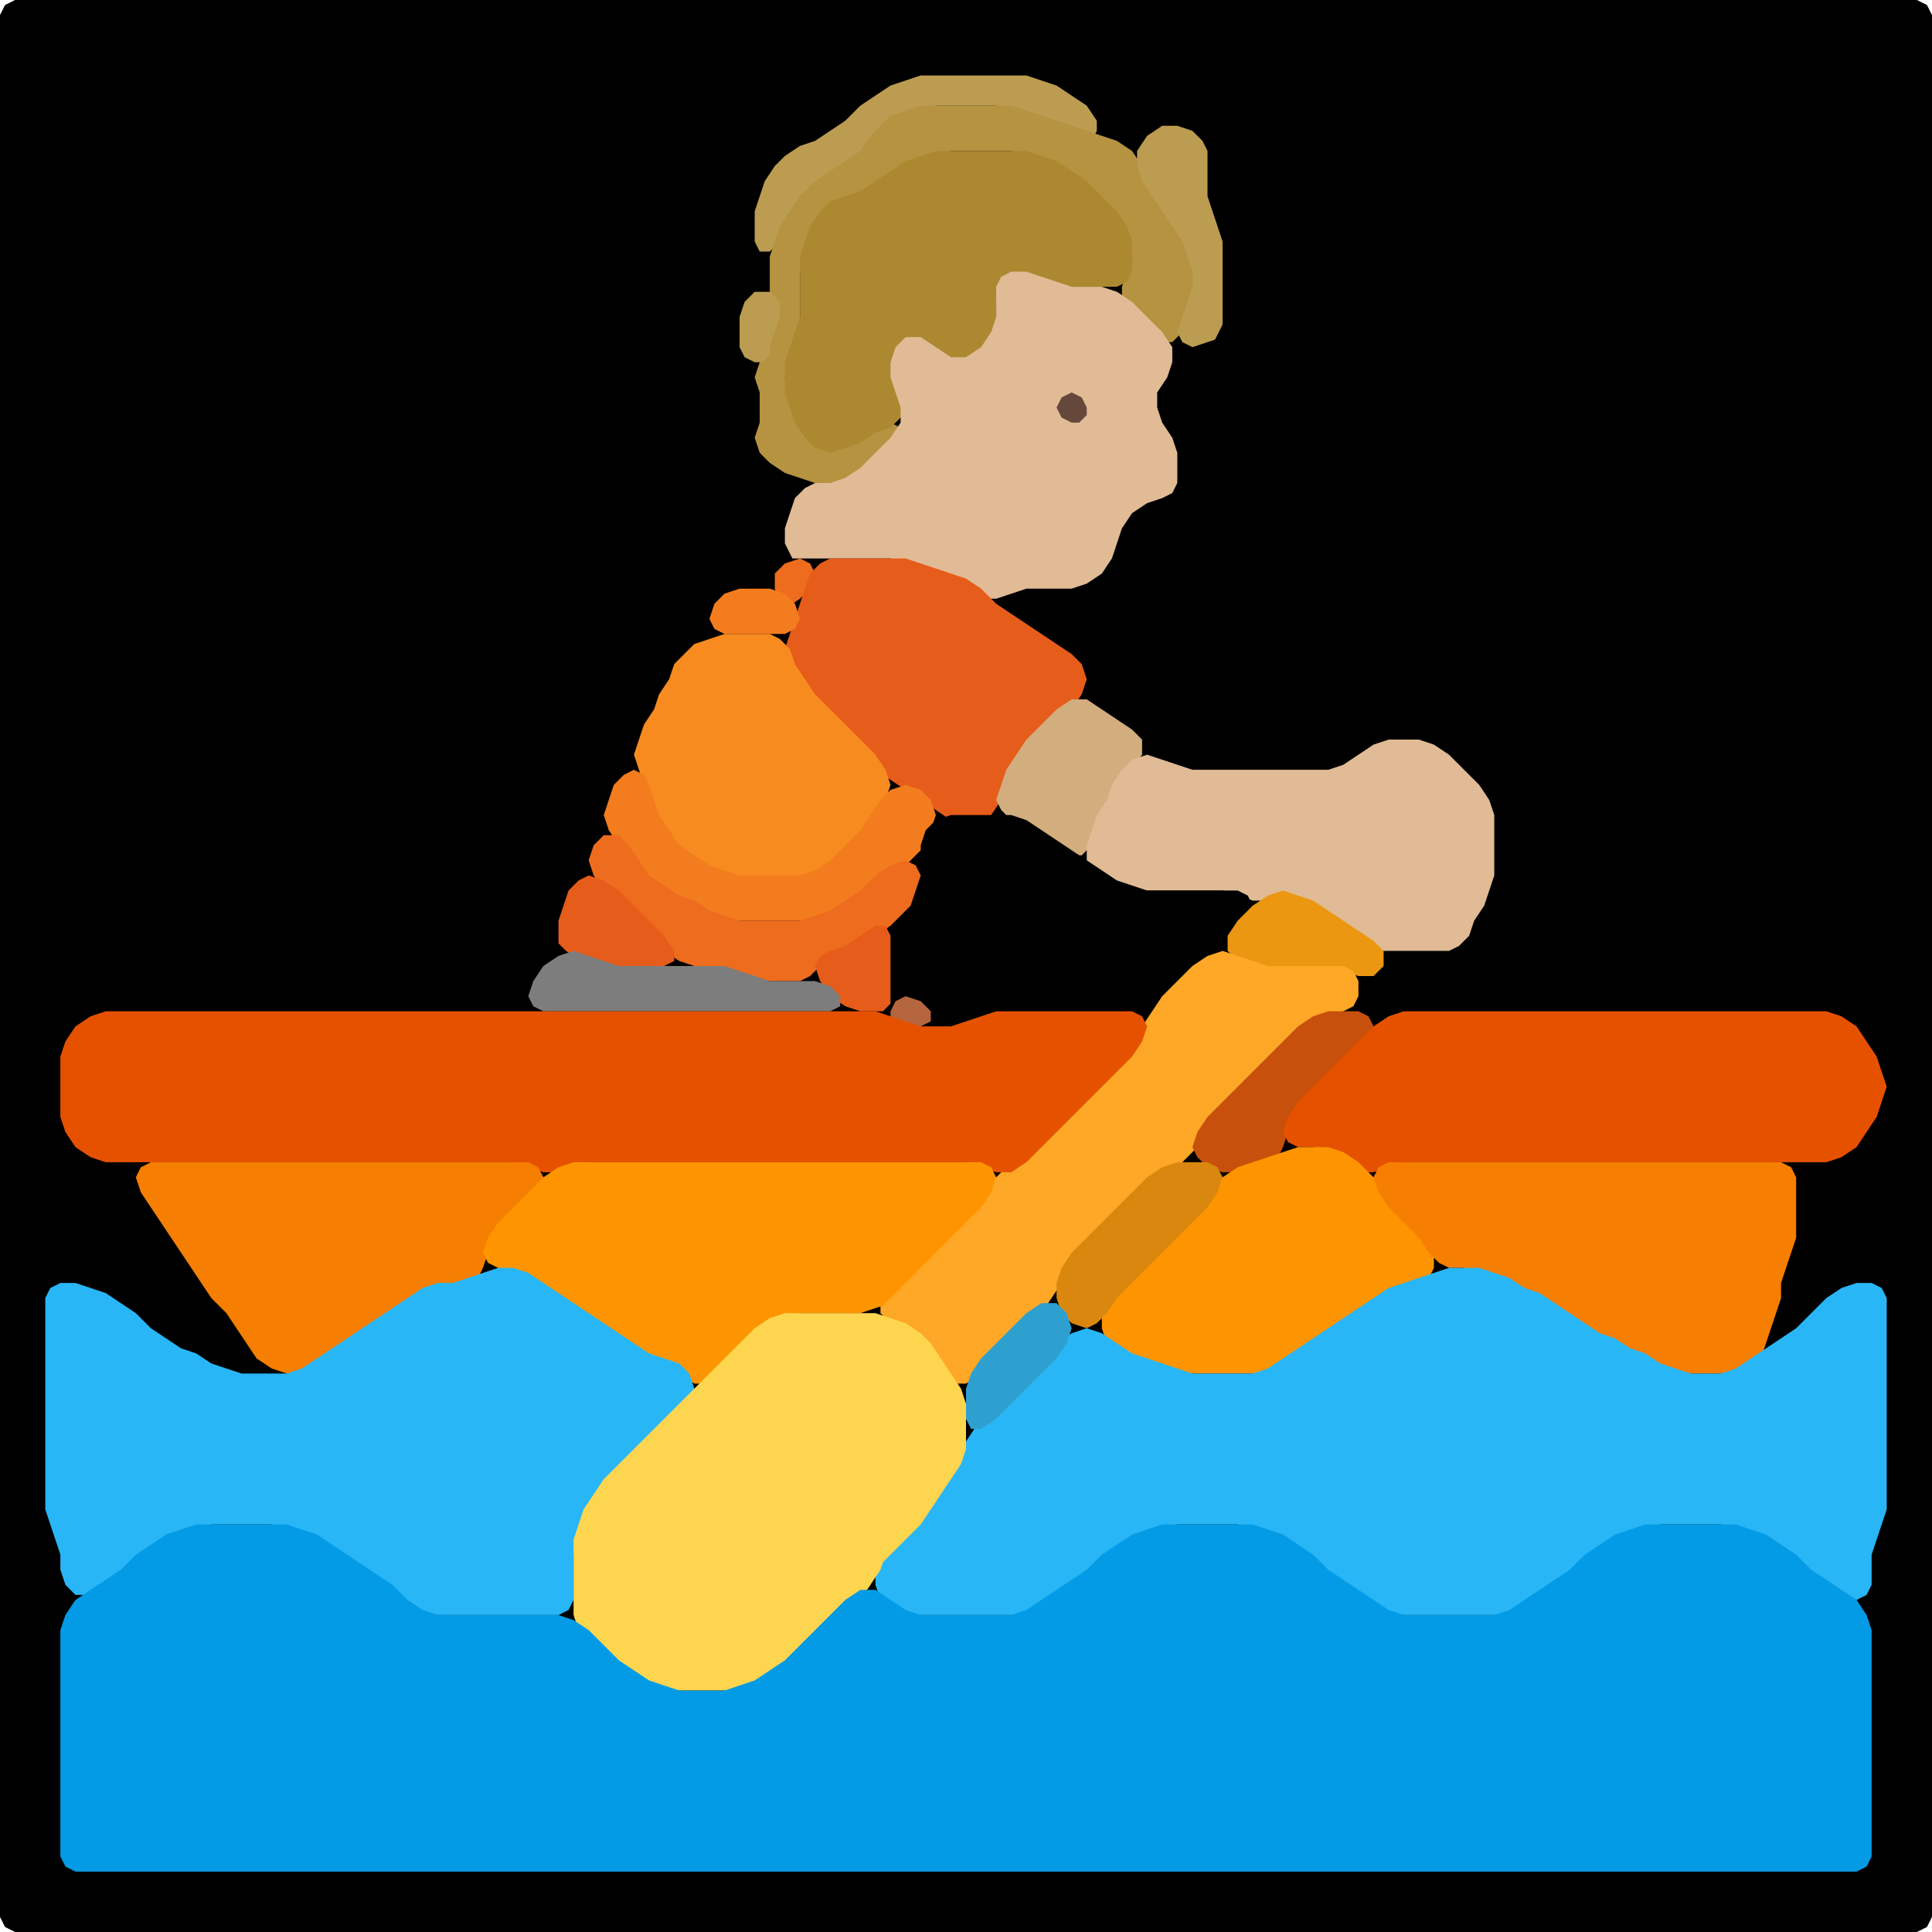 <?xml version="1.0" encoding="UTF-8" standalone="no"?>
<!DOCTYPE svg PUBLIC "-//W3C//DTD SVG 1.1//EN"
"http://www.w3.org/Graphics/SVG/1.1/DTD/svg11.dtd">
<svg width="128" height="128" xmlns="http://www.w3.org/2000/svg" version="1.1">
<path d="M 88.5 128.0 L 89.0 128.0 L 90.0 128.0 L 91.0 128.0 L 92.0 128.0 L 93.0 128.0 L 94.0 128.0 L 95.0 128.0 L 96.0 128.0 L 97.0 128.0 L 98.0 128.0 L 99.0 128.0 L 100.0 128.0 L 101.0 128.0 L 102.0 128.0 L 103.0 128.0 L 104.0 128.0 L 105.0 128.0 L 106.0 128.0 L 107.0 128.0 L 108.0 128.0 L 109.0 128.0 L 110.0 128.0 L 111.0 128.0 L 112.0 128.0 L 113.0 128.0 L 114.0 128.0 L 115.0 128.0 L 116.0 128.0 L 117.0 128.0 L 118.0 128.0 L 119.0 128.0 L 120.0 128.0 L 121.0 128.0 L 122.0 128.0 L 123.0 128.0 L 124.0 128.0 L 125.0 128.0 L 126.0 128.0 L 127.0 128.0 L 127.667 127.667 L 128.0 127.0 L 128.0 126.0 L 128.0 125.0 L 128.0 124.0 L 128.0 123.0 L 128.0 122.0 L 128.0 121.0 L 128.0 120.0 L 128.0 119.0 L 128.0 118.0 L 128.0 117.0 L 128.0 116.0 L 128.0 115.0 L 128.0 114.0 L 128.0 113.0 L 128.0 112.0 L 128.0 111.0 L 128.0 110.0 L 128.0 109.0 L 128.0 108.0 L 128.0 107.0 L 128.0 106.0 L 128.0 105.0 L 128.0 104.0 L 128.0 103.0 L 128.0 102.0 L 128.0 101.0 L 128.0 100.0 L 128.0 99.0 L 128.0 98.0 L 128.0 97.0 L 128.0 96.0 L 128.0 95.0 L 128.0 94.0 L 128.0 93.0 L 128.0 92.0 L 128.0 91.0 L 128.0 90.0 L 128.0 89.0 L 128.0 88.0 L 128.0 87.0 L 128.0 86.0 L 128.0 85.0 L 128.0 84.0 L 128.0 83.0 L 128.0 82.0 L 128.0 81.0 L 128.0 80.0 L 128.0 79.0 L 128.0 78.0 L 128.0 77.0 L 128.0 76.0 L 128.0 75.0 L 128.0 74.0 L 128.0 73.0 L 128.0 72.0 L 128.0 71.0 L 128.0 70.0 L 128.0 69.0 L 128.0 68.0 L 128.0 67.0 L 128.0 66.0 L 128.0 65.0 L 128.0 64.0 L 128.0 63.0 L 128.0 62.0 L 128.0 61.0 L 128.0 60.0 L 128.0 59.0 L 128.0 58.0 L 128.0 57.0 L 128.0 56.0 L 128.0 55.0 L 128.0 54.0 L 128.0 53.0 L 128.0 52.0 L 128.0 51.0 L 128.0 50.0 L 128.0 49.0 L 128.0 48.0 L 128.0 47.0 L 128.0 46.0 L 128.0 45.0 L 128.0 44.0 L 128.0 43.0 L 128.0 42.0 L 128.0 41.0 L 128.0 40.0 L 128.0 39.0 L 128.0 38.0 L 128.0 37.0 L 128.0 36.0 L 128.0 35.0 L 128.0 34.0 L 128.0 33.0 L 128.0 32.0 L 128.0 31.0 L 128.0 30.0 L 128.0 29.0 L 128.0 28.0 L 128.0 27.0 L 128.0 26.0 L 128.0 25.0 L 128.0 24.0 L 128.0 23.0 L 128.0 22.0 L 128.0 21.0 L 128.0 20.0 L 128.0 19.0 L 128.0 18.0 L 128.0 17.0 L 128.0 16.0 L 128.0 15.0 L 128.0 14.0 L 128.0 13.0 L 128.0 12.0 L 128.0 11.0 L 128.0 10.0 L 128.0 9.0 L 128.0 8.0 L 128.0 7.0 L 128.0 6.0 L 128.0 5.0 L 128.0 4.0 L 128.0 3.0 L 128.0 2.0 L 128.0 1.0 L 127.667 0.333 L 127.0 0.0 L 126.0 0.0 L 125.0 0.0 L 124.0 0.0 L 123.0 0.0 L 122.0 0.0 L 121.0 0.0 L 120.0 0.0 L 119.0 0.0 L 118.0 0.0 L 117.0 0.0 L 116.0 0.0 L 115.0 0.0 L 114.0 0.0 L 113.0 0.0 L 112.0 0.0 L 111.0 0.0 L 110.0 0.0 L 109.0 0.0 L 108.0 0.0 L 107.0 0.0 L 106.0 0.0 L 105.0 0.0 L 104.0 0.0 L 103.0 0.0 L 102.0 0.0 L 101.0 0.0 L 100.0 0.0 L 99.0 0.0 L 98.0 0.0 L 97.0 0.0 L 96.0 0.0 L 95.0 0.0 L 94.0 0.0 L 93.0 0.0 L 92.0 0.0 L 91.0 0.0 L 90.0 0.0 L 89.0 0.0 L 88.0 0.0 L 87.0 0.0 L 86.0 0.0 L 85.0 0.0 L 84.0 0.0 L 83.0 0.0 L 82.0 0.0 L 81.0 0.0 L 80.0 0.0 L 79.0 0.0 L 78.0 0.0 L 77.0 0.0 L 76.0 0.0 L 75.0 0.0 L 74.0 0.0 L 73.0 0.0 L 72.0 0.0 L 71.0 0.0 L 70.0 0.0 L 69.0 0.0 L 68.0 0.0 L 67.0 0.0 L 66.0 0.0 L 65.0 0.0 L 64.0 0.0 L 63.0 0.0 L 62.0 0.0 L 61.0 0.0 L 60.0 0.0 L 59.0 0.0 L 58.0 0.0 L 57.0 0.0 L 56.0 0.0 L 55.0 0.0 L 54.0 0.0 L 53.0 0.0 L 52.0 0.0 L 51.0 0.0 L 50.0 0.0 L 49.0 0.0 L 48.0 0.0 L 47.0 0.0 L 46.0 0.0 L 45.0 0.0 L 44.0 0.0 L 43.0 0.0 L 42.0 0.0 L 41.0 0.0 L 40.0 0.0 L 39.0 0.0 L 38.0 0.0 L 37.0 0.0 L 36.0 0.0 L 35.0 0.0 L 34.0 0.0 L 33.0 0.0 L 32.0 0.0 L 31.0 0.0 L 30.0 0.0 L 29.0 0.0 L 28.0 0.0 L 27.0 0.0 L 26.0 0.0 L 25.0 0.0 L 24.0 0.0 L 23.0 0.0 L 22.0 0.0 L 21.0 0.0 L 20.0 0.0 L 19.0 0.0 L 18.0 0.0 L 17.0 0.0 L 16.0 0.0 L 15.0 0.0 L 14.0 0.0 L 13.0 0.0 L 12.0 0.0 L 11.0 0.0 L 10.0 0.0 L 9.0 0.0 L 8.0 0.0 L 7.0 0.0 L 6.0 0.0 L 5.0 0.0 L 4.0 0.0 L 3.0 0.0 L 2.0 0.0 L 1.0 0.0 L 0.333 0.333 L 0.0 1.0 L 0.0 2.0 L 0.0 3.0 L 0.0 4.0 L 0.0 5.0 L 0.0 6.0 L 0.0 7.0 L 0.0 8.0 L 0.0 9.0 L 0.0 10.0 L 0.0 11.0 L 0.0 12.0 L 0.0 13.0 L 0.0 14.0 L 0.0 15.0 L 0.0 16.0 L 0.0 17.0 L 0.0 18.0 L 0.0 19.0 L 0.0 20.0 L 0.0 21.0 L 0.0 22.0 L 0.0 23.0 L 0.0 24.0 L 0.0 25.0 L 0.0 26.0 L 0.0 27.0 L 0.0 28.0 L 0.0 29.0 L 0.0 30.0 L 0.0 31.0 L 0.0 32.0 L 0.0 33.0 L 0.0 34.0 L 0.0 35.0 L 0.0 36.0 L 0.0 37.0 L 0.0 38.0 L 0.0 39.0 L 0.0 40.0 L 0.0 41.0 L 0.0 42.0 L 0.0 43.0 L 0.0 44.0 L 0.0 45.0 L 0.0 46.0 L 0.0 47.0 L 0.0 48.0 L 0.0 49.0 L 0.0 50.0 L 0.0 51.0 L 0.0 52.0 L 0.0 53.0 L 0.0 54.0 L 0.0 55.0 L 0.0 56.0 L 0.0 57.0 L 0.0 58.0 L 0.0 59.0 L 0.0 60.0 L 0.0 61.0 L 0.0 62.0 L 0.0 63.0 L 0.0 64.0 L 0.0 65.0 L 0.0 66.0 L 0.0 67.0 L 0.0 68.0 L 0.0 69.0 L 0.0 70.0 L 0.0 71.0 L 0.0 72.0 L 0.0 73.0 L 0.0 74.0 L 0.0 75.0 L 0.0 76.0 L 0.0 77.0 L 0.0 78.0 L 0.0 79.0 L 0.0 80.0 L 0.0 81.0 L 0.0 82.0 L 0.0 83.0 L 0.0 84.0 L 0.0 85.0 L 0.0 86.0 L 0.0 87.0 L 0.0 88.0 L 0.0 89.0 L 0.0 90.0 L 0.0 91.0 L 0.0 92.0 L 0.0 93.0 L 0.0 94.0 L 0.0 95.0 L 0.0 96.0 L 0.0 97.0 L 0.0 98.0 L 0.0 99.0 L 0.0 100.0 L 0.0 101.0 L 0.0 102.0 L 0.0 103.0 L 0.0 104.0 L 0.0 105.0 L 0.0 106.0 L 0.0 107.0 L 0.0 108.0 L 0.0 109.0 L 0.0 110.0 L 0.0 111.0 L 0.0 112.0 L 0.0 113.0 L 0.0 114.0 L 0.0 115.0 L 0.0 116.0 L 0.0 117.0 L 0.0 118.0 L 0.0 119.0 L 0.0 120.0 L 0.0 121.0 L 0.0 122.0 L 0.0 123.0 L 0.0 124.0 L 0.0 125.0 L 0.0 126.0 L 0.0 127.0 L 0.333 127.667 L 1.0 128.0 L 2.0 128.0 L 3.0 128.0 L 4.0 128.0 L 5.0 128.0 L 6.0 128.0 L 7.0 128.0 L 8.0 128.0 L 9.0 128.0 L 10.0 128.0 L 11.0 128.0 L 12.0 128.0 L 13.0 128.0 L 14.0 128.0 L 15.0 128.0 L 16.0 128.0 L 17.0 128.0 L 18.0 128.0 L 19.0 128.0 L 20.0 128.0 L 21.0 128.0 L 22.0 128.0 L 23.0 128.0 L 24.0 128.0 L 25.0 128.0 L 26.0 128.0 L 27.0 128.0 L 28.0 128.0 L 29.0 128.0 L 30.0 128.0 L 31.0 128.0 L 32.0 128.0 L 33.0 128.0 L 34.0 128.0 L 35.0 128.0 L 36.0 128.0 L 37.0 128.0 L 38.0 128.0 L 39.0 128.0 L 40.0 128.0 L 41.0 128.0 L 42.0 128.0 L 43.0 128.0 L 44.0 128.0 L 45.0 128.0 L 46.0 128.0 L 47.0 128.0 L 48.0 128.0 L 49.0 128.0 L 50.0 128.0 L 51.0 128.0 L 52.0 128.0 L 53.0 128.0 L 54.0 128.0 L 55.0 128.0 L 56.0 128.0 L 57.0 128.0 L 58.0 128.0 L 59.0 128.0 L 60.0 128.0 L 61.0 128.0 L 62.0 128.0 L 63.0 128.0 L 64.0 128.0 L 65.0 128.0 L 66.0 128.0 L 67.0 128.0 L 68.0 128.0 L 69.0 128.0 L 70.0 128.0 L 71.0 128.0 L 72.0 128.0 L 73.0 128.0 L 74.0 128.0 L 75.0 128.0 L 76.0 128.0 L 77.0 128.0 L 78.0 128.0 L 79.0 128.0 L 80.0 128.0 L 81.0 128.0 L 82.0 128.0 L 83.0 128.0 L 84.0 128.0 L 85.0 128.0 L 86.0 128.0 L 87.0 128.0 L 87.5 128.0 Z" stroke="none" fill="rgb(0,0,0)" />
<path d="M 72.5 9.0 L 72.667 8.667 L 72.667 8.0 L 72.0 7.0 L 71.0 6.333 L 70.0 5.667 L 69.0 5.333 L 68.0 5.0 L 67.0 5.0 L 66.0 5.0 L 65.0 5.0 L 64.0 5.0 L 63.0 5.0 L 62.0 5.0 L 61.0 5.0 L 60.0 5.333 L 59.0 5.667 L 58.0 6.333 L 57.0 7.0 L 56.0 8.0 L 55.0 8.667 L 54.0 9.333 L 53.0 9.667 L 52.0 10.333 L 51.333 11.0 L 50.667 12.0 L 50.333 13.0 L 50.0 14.0 L 50.0 15.0 L 50.0 16.0 L 50.333 16.667 L 51.0 16.667 L 51.667 16.0 L 52.333 15.0 L 53.0 14.0 L 54.0 13.0 L 55.0 12.0 L 56.0 11.333 L 57.0 10.667 L 57.667 10.0 L 58.333 9.0 L 59.0 8.333 L 60.0 7.667 L 61.0 7.333 L 62.0 7.0 L 63.0 7.0 L 64.0 7.0 L 65.0 7.0 L 66.0 7.0 L 67.0 7.333 L 68.0 7.667 L 69.0 8.0 L 70.0 8.333 L 71.0 8.667 L 71.5 9.0 Z" stroke="none" fill="rgb(187,156,81)" />
<path d="M 58.5 30.5 L 59.0 30.0 L 59.667 29.0 L 59.667 28.333 L 59.0 28.0 L 58.0 28.333 L 57.0 28.667 L 56.0 29.333 L 55.0 29.333 L 54.0 29.0 L 53.333 28.0 L 52.667 27.0 L 52.333 26.0 L 52.0 25.0 L 52.333 24.0 L 52.667 23.0 L 53.0 22.0 L 53.0 21.0 L 53.0 20.0 L 53.0 19.0 L 53.0 18.0 L 53.333 17.0 L 53.667 16.0 L 54.333 15.0 L 55.0 14.0 L 56.0 13.333 L 57.0 13.0 L 58.0 12.667 L 59.0 12.0 L 60.0 11.333 L 61.0 10.667 L 62.0 10.333 L 63.0 10.0 L 64.0 10.0 L 65.0 10.0 L 66.0 10.0 L 67.0 10.0 L 68.0 10.333 L 69.0 10.667 L 70.0 11.333 L 71.0 12.0 L 72.0 13.0 L 73.0 14.0 L 74.0 15.0 L 74.667 16.0 L 75.0 17.0 L 74.667 18.0 L 74.333 19.0 L 74.333 20.0 L 75.0 21.0 L 76.0 22.0 L 77.0 22.667 L 77.667 22.667 L 78.333 22.0 L 78.667 21.0 L 79.0 20.0 L 79.0 19.0 L 79.0 18.0 L 79.0 17.0 L 78.667 16.0 L 78.333 15.0 L 77.667 14.0 L 77.0 13.0 L 76.333 12.0 L 75.667 11.0 L 75.0 10.0 L 74.0 9.333 L 73.0 9.0 L 72.0 8.667 L 71.0 8.333 L 70.0 8.0 L 69.0 7.667 L 68.0 7.333 L 67.0 7.0 L 66.0 7.0 L 65.0 7.0 L 64.0 7.0 L 63.0 7.0 L 62.0 7.0 L 61.0 7.0 L 60.0 7.333 L 59.0 7.667 L 58.333 8.333 L 57.667 9.0 L 57.0 10.0 L 56.0 10.667 L 55.0 11.333 L 54.0 12.0 L 53.0 13.0 L 52.333 14.0 L 51.667 15.0 L 51.333 16.0 L 51.0 17.0 L 51.0 18.0 L 51.0 19.0 L 51.0 20.0 L 51.0 21.0 L 51.0 22.0 L 50.667 23.0 L 50.333 24.0 L 50.0 25.0 L 50.333 26.0 L 50.333 27.0 L 50.333 28.0 L 50.0 29.0 L 50.333 30.0 L 51.0 30.667 L 52.0 31.333 L 53.0 31.667 L 54.0 32.0 L 55.0 32.0 L 56.0 32.0 L 57.0 31.667 L 57.5 31.5 Z" stroke="none" fill="rgb(181,147,65)" />
<path d="M 81.0 21.5 L 81.0 21.0 L 81.0 20.0 L 81.0 19.0 L 81.0 18.0 L 81.0 17.0 L 81.0 16.0 L 80.667 15.0 L 80.333 14.0 L 80.0 13.0 L 80.0 12.0 L 80.0 11.0 L 80.0 10.0 L 79.667 9.333 L 79.0 8.667 L 78.0 8.333 L 77.0 8.333 L 76.0 9.0 L 75.333 10.0 L 75.333 11.0 L 75.667 12.0 L 76.333 13.0 L 77.0 14.0 L 77.667 15.0 L 78.333 16.0 L 78.667 17.0 L 79.0 18.0 L 79.0 19.0 L 78.667 20.0 L 78.333 21.0 L 78.0 22.0 L 78.333 22.667 L 79.0 23.0 L 80.0 22.667 L 80.5 22.5 Z" stroke="none" fill="rgb(187,156,81)" />
<path d="M 72.5 19.0 L 73.0 19.0 L 74.0 19.0 L 74.667 18.667 L 75.0 18.0 L 75.0 17.0 L 75.0 16.0 L 74.667 15.0 L 74.0 14.0 L 73.0 13.0 L 72.0 12.0 L 71.0 11.333 L 70.0 10.667 L 69.0 10.333 L 68.0 10.0 L 67.0 10.0 L 66.0 10.0 L 65.0 10.0 L 64.0 10.0 L 63.0 10.0 L 62.0 10.0 L 61.0 10.333 L 60.0 10.667 L 59.0 11.333 L 58.0 12.0 L 57.0 12.667 L 56.0 13.0 L 55.0 13.333 L 54.333 14.0 L 53.667 15.0 L 53.333 16.0 L 53.0 17.0 L 53.0 18.0 L 53.0 19.0 L 53.0 20.0 L 53.0 21.0 L 52.667 22.0 L 52.333 23.0 L 52.0 24.0 L 52.0 25.0 L 52.0 26.0 L 52.333 27.0 L 52.667 28.0 L 53.333 29.0 L 54.0 29.667 L 55.0 30.0 L 56.0 29.667 L 57.0 29.333 L 58.0 28.667 L 59.0 28.333 L 59.667 27.667 L 60.0 27.0 L 59.667 26.0 L 59.333 25.0 L 59.333 24.0 L 60.0 23.333 L 61.0 23.333 L 62.0 24.0 L 63.0 24.667 L 64.0 24.667 L 65.0 24.0 L 65.667 23.0 L 66.0 22.0 L 66.0 21.0 L 66.0 20.0 L 66.333 19.0 L 67.0 18.333 L 68.0 18.333 L 69.0 18.667 L 70.0 19.0 L 71.0 19.0 L 71.5 19.0 Z" stroke="none" fill="rgb(172,136,49)" />
<path d="M 53.5 37.0 L 54.0 37.0 L 55.0 37.0 L 56.0 37.0 L 57.0 37.0 L 58.0 37.0 L 59.0 37.0 L 60.0 37.333 L 61.0 37.667 L 62.0 38.0 L 63.0 38.333 L 64.0 39.0 L 65.0 39.667 L 66.0 39.667 L 67.0 39.333 L 68.0 39.0 L 69.0 39.0 L 70.0 39.0 L 71.0 39.0 L 72.0 38.667 L 73.0 38.0 L 73.667 37.0 L 74.0 36.0 L 74.333 35.0 L 75.0 34.0 L 76.0 33.333 L 77.0 33.0 L 77.667 32.667 L 78.0 32.0 L 78.0 31.0 L 78.0 30.0 L 77.667 29.0 L 77.0 28.0 L 76.667 27.0 L 76.667 26.0 L 77.333 25.0 L 77.667 24.0 L 77.667 23.0 L 77.0 22.0 L 76.0 21.0 L 75.0 20.0 L 74.0 19.333 L 73.0 19.0 L 72.0 19.0 L 71.0 19.0 L 70.0 18.667 L 69.0 18.333 L 68.0 18.0 L 67.0 18.0 L 66.333 18.333 L 66.0 19.0 L 66.0 20.0 L 66.0 21.0 L 65.667 22.0 L 65.0 23.0 L 64.0 23.667 L 63.0 23.667 L 62.0 23.0 L 61.0 22.333 L 60.0 22.333 L 59.333 23.0 L 59.0 24.0 L 59.0 25.0 L 59.333 26.0 L 59.667 27.0 L 59.667 28.0 L 59.0 29.0 L 58.0 30.0 L 57.0 31.0 L 56.0 31.667 L 55.0 32.0 L 54.0 32.0 L 53.333 32.333 L 52.667 33.0 L 52.333 34.0 L 52.0 35.0 L 52.0 36.0 L 52.333 36.667 L 52.5 37.0 Z" stroke="none" fill="rgb(224,187,149)" />
<path d="M 51.0 23.5 L 51.0 23.0 L 51.333 22.0 L 51.667 21.0 L 51.667 20.0 L 51.0 19.333 L 50.0 19.333 L 49.333 20.0 L 49.0 21.0 L 49.0 22.0 L 49.0 23.0 L 49.333 23.667 L 50.0 24.0 L 50.5 24.0 Z" stroke="none" fill="rgb(187,156,81)" />
<path d="M 72.0 27.5 L 72.0 27.0 L 71.667 26.333 L 71.0 26.0 L 70.333 26.333 L 70.0 27.0 L 70.333 27.667 L 71.0 28.0 L 71.5 28.0 Z" stroke="none" fill="rgb(101,71,60)" />
<path d="M 52.5 40.0 L 53.0 39.667 L 53.667 39.0 L 54.0 38.0 L 53.667 37.333 L 53.0 37.0 L 52.0 37.333 L 51.333 38.0 L 51.333 39.0 L 51.5 39.5 Z" stroke="none" fill="rgb(238,108,29)" />
<path d="M 65.5 54.5 L 65.667 54.0 L 66.333 53.0 L 66.667 52.0 L 67.333 51.0 L 68.0 50.0 L 69.0 49.0 L 70.0 48.0 L 71.0 47.0 L 71.667 46.0 L 72.0 45.0 L 71.667 44.0 L 71.0 43.333 L 70.0 42.667 L 69.0 42.0 L 68.0 41.333 L 67.0 40.667 L 66.0 40.0 L 65.0 39.0 L 64.0 38.333 L 63.0 38.0 L 62.0 37.667 L 61.0 37.333 L 60.0 37.0 L 59.0 37.0 L 58.0 37.0 L 57.0 37.0 L 56.0 37.0 L 55.0 37.0 L 54.333 37.333 L 53.667 38.0 L 53.333 39.0 L 53.0 40.0 L 52.667 41.0 L 52.333 42.0 L 52.0 43.0 L 52.333 44.0 L 52.667 45.0 L 53.333 46.0 L 54.0 47.0 L 55.0 48.0 L 56.0 49.0 L 57.0 50.0 L 58.0 51.0 L 59.0 51.667 L 60.0 52.333 L 61.0 53.0 L 62.0 53.667 L 63.0 54.333 L 64.0 54.667 L 64.5 55.0 Z" stroke="none" fill="rgb(230,92,26)" />
<path d="M 49.5 42.0 L 50.0 42.0 L 51.0 42.0 L 52.0 42.0 L 52.667 41.667 L 53.0 41.0 L 52.667 40.0 L 52.0 39.333 L 51.0 39.0 L 50.0 39.0 L 49.0 39.0 L 48.0 39.333 L 47.333 40.0 L 47.0 41.0 L 47.333 41.667 L 48.0 42.0 L 48.5 42.0 Z" stroke="none" fill="rgb(243,124,30)" />
<path d="M 57.5 55.5 L 57.667 55.0 L 58.333 54.0 L 58.667 53.0 L 59.0 52.0 L 58.667 51.0 L 58.0 50.0 L 57.0 49.0 L 56.0 48.0 L 55.0 47.0 L 54.0 46.0 L 53.333 45.0 L 52.667 44.0 L 52.333 43.0 L 51.667 42.333 L 51.0 42.0 L 50.0 42.0 L 49.0 42.0 L 48.0 42.0 L 47.0 42.333 L 46.0 42.667 L 45.333 43.333 L 44.667 44.0 L 44.333 45.0 L 43.667 46.0 L 43.333 47.0 L 42.667 48.0 L 42.333 49.0 L 42.0 50.0 L 42.333 51.0 L 42.667 52.0 L 43.0 53.0 L 43.333 54.0 L 43.667 55.0 L 44.333 56.0 L 45.0 56.667 L 46.0 57.333 L 47.0 57.667 L 48.0 58.0 L 49.0 58.333 L 50.0 58.667 L 51.0 58.667 L 52.0 58.333 L 53.0 58.0 L 54.0 58.0 L 55.0 57.667 L 56.0 57.0 L 56.5 56.5 Z" stroke="none" fill="rgb(247,139,31)" />
<path d="M 69.5 56.0 L 70.0 56.333 L 71.0 56.667 L 71.667 56.667 L 72.333 56.0 L 72.667 55.0 L 73.333 54.0 L 73.667 53.0 L 74.333 52.0 L 75.0 51.0 L 75.667 50.0 L 75.667 49.0 L 75.0 48.333 L 74.0 47.667 L 73.0 47.0 L 72.0 46.333 L 71.0 46.333 L 70.0 47.0 L 69.0 48.0 L 68.0 49.0 L 67.333 50.0 L 66.667 51.0 L 66.333 52.0 L 66.0 53.0 L 66.333 53.667 L 67.0 54.333 L 68.0 55.0 L 68.5 55.5 Z" stroke="none" fill="rgb(210,173,126)" />
<path d="M 91.5 63.0 L 92.0 63.0 L 93.0 63.0 L 94.0 63.0 L 95.0 63.0 L 96.0 63.0 L 96.667 62.667 L 97.333 62.0 L 97.667 61.0 L 98.333 60.0 L 98.667 59.0 L 99.0 58.0 L 99.0 57.0 L 99.0 56.0 L 99.0 55.0 L 99.0 54.0 L 98.667 53.0 L 98.0 52.0 L 97.0 51.0 L 96.0 50.0 L 95.0 49.333 L 94.0 49.0 L 93.0 49.0 L 92.0 49.0 L 91.0 49.333 L 90.0 50.0 L 89.0 50.667 L 88.0 51.0 L 87.0 51.0 L 86.0 51.0 L 85.0 51.0 L 84.0 51.0 L 83.0 51.0 L 82.0 51.0 L 81.0 51.0 L 80.0 51.0 L 79.0 51.0 L 78.0 50.667 L 77.0 50.333 L 76.0 50.0 L 75.0 50.333 L 74.333 51.0 L 73.667 52.0 L 73.333 53.0 L 72.667 54.0 L 72.333 55.0 L 72.0 56.0 L 72.0 57.0 L 72.333 57.667 L 73.0 58.333 L 74.0 58.667 L 75.0 59.0 L 76.0 59.0 L 77.0 59.0 L 78.0 59.0 L 79.0 59.0 L 80.0 59.0 L 81.0 59.0 L 82.0 59.333 L 83.0 59.667 L 84.0 59.667 L 85.0 59.667 L 86.0 59.667 L 87.0 60.333 L 88.0 61.0 L 89.0 61.667 L 90.0 62.333 L 90.5 62.5 Z" stroke="none" fill="rgb(224,187,149)" />
<path d="M 57.5 59.5 L 58.0 59.0 L 59.0 58.0 L 60.0 57.333 L 60.667 56.667 L 61.333 56.0 L 61.667 55.0 L 62.0 54.0 L 61.667 53.0 L 61.0 52.333 L 60.0 52.0 L 59.0 52.333 L 58.333 53.0 L 57.667 54.0 L 57.0 55.0 L 56.0 56.0 L 55.0 57.0 L 54.0 57.667 L 53.0 58.0 L 52.0 58.0 L 51.0 58.0 L 50.0 58.0 L 49.0 58.0 L 48.0 57.667 L 47.0 57.333 L 46.0 56.667 L 45.0 56.0 L 44.333 55.0 L 43.667 54.0 L 43.333 53.0 L 43.0 52.0 L 42.667 51.333 L 42.0 51.0 L 41.333 51.333 L 40.667 52.0 L 40.333 53.0 L 40.0 54.0 L 40.333 55.0 L 41.0 56.0 L 41.667 57.0 L 42.333 58.0 L 43.0 58.667 L 44.0 59.333 L 45.0 59.667 L 46.0 60.333 L 47.0 60.667 L 48.0 61.0 L 49.0 61.0 L 50.0 61.0 L 51.0 61.0 L 52.0 61.0 L 53.0 61.0 L 54.0 61.0 L 55.0 60.667 L 56.0 60.333 L 56.5 60.0 Z" stroke="none" fill="rgb(243,124,30)" />
<path d="M 72.5 67.0 L 73.0 67.0 L 74.0 67.0 L 75.0 67.0 L 76.0 67.0 L 77.0 66.667 L 78.0 66.0 L 79.0 65.0 L 80.0 64.0 L 81.0 63.0 L 82.0 62.0 L 82.667 61.0 L 83.0 60.0 L 82.667 59.333 L 82.0 59.0 L 81.0 59.0 L 80.0 59.0 L 79.0 59.0 L 78.0 59.0 L 77.0 59.0 L 76.0 59.0 L 75.0 58.667 L 74.0 58.333 L 73.0 57.667 L 72.0 57.0 L 71.0 56.333 L 70.0 55.667 L 69.0 55.0 L 68.0 54.333 L 67.0 54.0 L 66.0 54.0 L 65.0 54.0 L 64.0 54.0 L 63.0 54.0 L 62.0 54.333 L 61.333 55.0 L 61.0 56.0 L 61.0 57.0 L 60.667 58.0 L 60.333 59.0 L 59.667 60.0 L 59.333 61.0 L 59.0 62.0 L 59.0 63.0 L 59.0 64.0 L 59.0 65.0 L 59.333 65.667 L 60.0 66.333 L 61.0 67.0 L 62.0 67.667 L 63.0 68.0 L 64.0 68.0 L 65.0 67.667 L 66.0 67.333 L 67.0 67.0 L 68.0 67.0 L 69.0 67.0 L 70.0 67.0 L 71.0 67.0 L 71.5 67.0 Z" stroke="none" fill="rgb(0,0,0)" />
<path d="M 52.5 65.0 L 53.0 65.0 L 53.667 64.667 L 54.333 64.0 L 55.0 63.333 L 56.0 63.0 L 57.0 62.667 L 58.0 62.0 L 59.0 61.333 L 59.667 60.667 L 60.333 60.0 L 60.667 59.0 L 61.0 58.0 L 60.667 57.333 L 60.0 57.0 L 59.0 57.333 L 58.0 58.0 L 57.0 59.0 L 56.0 59.667 L 55.0 60.333 L 54.0 60.667 L 53.0 61.0 L 52.0 61.0 L 51.0 61.0 L 50.0 61.0 L 49.0 61.0 L 48.0 60.667 L 47.0 60.333 L 46.0 59.667 L 45.0 59.333 L 44.0 58.667 L 43.0 58.0 L 42.333 57.0 L 41.667 56.0 L 41.0 55.333 L 40.0 55.333 L 39.333 56.0 L 39.0 57.0 L 39.333 58.0 L 40.0 59.0 L 41.0 60.0 L 42.0 61.0 L 43.0 62.0 L 44.0 63.0 L 45.0 63.667 L 46.0 64.0 L 47.0 64.0 L 48.0 64.333 L 49.0 64.667 L 50.0 65.0 L 51.0 65.0 L 51.5 65.0 Z" stroke="none" fill="rgb(238,108,29)" />
<path d="M 37.5 63.0 L 38.0 63.333 L 39.0 63.667 L 40.0 64.0 L 41.0 64.0 L 42.0 64.0 L 43.0 64.0 L 44.0 64.0 L 44.667 63.667 L 44.667 63.0 L 44.0 62.0 L 43.0 61.0 L 42.0 60.0 L 41.0 59.0 L 40.0 58.333 L 39.0 58.0 L 38.333 58.333 L 37.667 59.0 L 37.333 60.0 L 37.0 61.0 L 37.0 62.0 L 37.0 62.5 Z" stroke="none" fill="rgb(230,92,26)" />
<path d="M 84.5 64.0 L 85.0 64.0 L 86.0 64.0 L 87.0 64.0 L 88.0 64.0 L 89.0 64.333 L 90.0 64.667 L 91.0 64.667 L 91.667 64.0 L 91.667 63.0 L 91.0 62.333 L 90.0 61.667 L 89.0 61.0 L 88.0 60.333 L 87.0 59.667 L 86.0 59.333 L 85.0 59.0 L 84.0 59.333 L 83.0 60.0 L 82.0 61.0 L 81.333 62.0 L 81.333 63.0 L 82.0 63.667 L 83.0 64.0 L 83.5 64.0 Z" stroke="none" fill="rgb(235,151,18)" />
<path d="M 59.0 66.5 L 59.0 66.0 L 59.0 65.0 L 59.0 64.0 L 59.0 63.0 L 59.0 62.0 L 58.667 61.333 L 58.0 61.333 L 57.0 62.0 L 56.0 62.667 L 55.0 63.0 L 54.333 63.333 L 54.0 64.0 L 54.333 65.0 L 55.0 66.0 L 56.0 66.667 L 57.0 67.0 L 58.0 67.0 L 58.5 67.0 Z" stroke="none" fill="rgb(230,92,26)" />
<path d="M 39.5 67.0 L 40.0 67.0 L 41.0 67.0 L 42.0 67.0 L 43.0 67.0 L 44.0 67.0 L 45.0 67.0 L 46.0 67.0 L 47.0 67.0 L 48.0 67.0 L 49.0 67.0 L 50.0 67.0 L 51.0 67.0 L 52.0 67.0 L 53.0 67.0 L 54.0 67.0 L 55.0 67.0 L 55.667 66.667 L 55.667 66.0 L 55.0 65.333 L 54.0 65.0 L 53.0 65.0 L 52.0 65.0 L 51.0 65.0 L 50.0 64.667 L 49.0 64.333 L 48.0 64.0 L 47.0 64.0 L 46.0 64.0 L 45.0 64.0 L 44.0 64.0 L 43.0 64.0 L 42.0 64.0 L 41.0 64.0 L 40.0 63.667 L 39.0 63.333 L 38.0 63.0 L 37.0 63.333 L 36.0 64.0 L 35.333 65.0 L 35.0 66.0 L 35.333 66.667 L 36.0 67.0 L 37.0 67.0 L 38.0 67.0 L 38.5 67.0 Z" stroke="none" fill="rgb(124,125,124)" />
<path d="M 68.5 87.5 L 69.0 87.0 L 69.667 86.0 L 70.333 85.0 L 71.0 84.0 L 72.0 83.0 L 73.0 82.0 L 74.0 81.0 L 75.0 80.0 L 76.0 79.0 L 77.0 78.0 L 78.0 77.333 L 78.667 76.667 L 79.333 76.0 L 80.0 75.0 L 81.0 74.0 L 82.0 73.0 L 83.0 72.0 L 84.0 71.0 L 85.0 70.0 L 86.0 69.0 L 87.0 68.0 L 88.0 67.333 L 89.0 67.0 L 89.667 66.667 L 90.0 66.0 L 90.0 65.0 L 89.667 64.333 L 89.0 64.0 L 88.0 64.0 L 87.0 64.0 L 86.0 64.0 L 85.0 64.0 L 84.0 64.0 L 83.0 63.667 L 82.0 63.333 L 81.0 63.0 L 80.0 63.333 L 79.0 64.0 L 78.0 65.0 L 77.0 66.0 L 76.333 67.0 L 75.667 68.0 L 75.0 69.0 L 74.0 70.0 L 73.0 71.0 L 72.0 72.0 L 71.0 73.0 L 70.0 74.0 L 69.0 75.0 L 68.0 76.0 L 67.0 77.0 L 66.0 78.0 L 65.0 79.0 L 64.0 80.0 L 63.0 81.0 L 62.0 82.0 L 61.0 83.0 L 60.0 84.0 L 59.0 85.0 L 58.333 86.0 L 58.333 87.0 L 59.0 87.667 L 60.0 88.333 L 61.0 89.0 L 61.667 90.0 L 62.333 91.0 L 63.0 91.667 L 64.0 91.667 L 65.0 91.0 L 66.0 90.0 L 67.0 89.0 L 67.5 88.5 Z" stroke="none" fill="rgb(255,167,38)" />
<path d="M 59.5 68.0 L 60.0 68.0 L 61.0 68.0 L 61.667 67.667 L 61.667 67.0 L 61.0 66.333 L 60.0 66.0 L 59.333 66.333 L 59.0 67.0 L 59.0 67.5 Z" stroke="none" fill="rgb(181,102,62)" />
<path d="M 59.5 77.0 L 60.0 77.0 L 61.0 77.0 L 62.0 77.0 L 63.0 77.0 L 64.0 77.0 L 65.0 77.333 L 66.0 77.667 L 67.0 77.667 L 68.0 77.0 L 69.0 76.0 L 70.0 75.0 L 71.0 74.0 L 72.0 73.0 L 73.0 72.0 L 74.0 71.0 L 75.0 70.0 L 75.667 69.0 L 76.0 68.0 L 75.667 67.333 L 75.0 67.0 L 74.0 67.0 L 73.0 67.0 L 72.0 67.0 L 71.0 67.0 L 70.0 67.0 L 69.0 67.0 L 68.0 67.0 L 67.0 67.0 L 66.0 67.0 L 65.0 67.333 L 64.0 67.667 L 63.0 68.0 L 62.0 68.0 L 61.0 68.0 L 60.0 67.667 L 59.0 67.333 L 58.0 67.0 L 57.0 67.0 L 56.0 67.0 L 55.0 67.0 L 54.0 67.0 L 53.0 67.0 L 52.0 67.0 L 51.0 67.0 L 50.0 67.0 L 49.0 67.0 L 48.0 67.0 L 47.0 67.0 L 46.0 67.0 L 45.0 67.0 L 44.0 67.0 L 43.0 67.0 L 42.0 67.0 L 41.0 67.0 L 40.0 67.0 L 39.0 67.0 L 38.0 67.0 L 37.0 67.0 L 36.0 67.0 L 35.0 67.0 L 34.0 67.0 L 33.0 67.0 L 32.0 67.0 L 31.0 67.0 L 30.0 67.0 L 29.0 67.0 L 28.0 67.0 L 27.0 67.0 L 26.0 67.0 L 25.0 67.0 L 24.0 67.0 L 23.0 67.0 L 22.0 67.0 L 21.0 67.0 L 20.0 67.0 L 19.0 67.0 L 18.0 67.0 L 17.0 67.0 L 16.0 67.0 L 15.0 67.0 L 14.0 67.0 L 13.0 67.0 L 12.0 67.0 L 11.0 67.0 L 10.0 67.0 L 9.0 67.0 L 8.0 67.0 L 7.0 67.0 L 6.0 67.333 L 5.0 68.0 L 4.333 69.0 L 4.0 70.0 L 4.0 71.0 L 4.0 72.0 L 4.0 73.0 L 4.0 74.0 L 4.333 75.0 L 5.0 76.0 L 6.0 76.667 L 7.0 77.0 L 8.0 77.0 L 9.0 77.0 L 10.0 77.0 L 11.0 77.0 L 12.0 77.0 L 13.0 77.0 L 14.0 77.0 L 15.0 77.0 L 16.0 77.0 L 17.0 77.0 L 18.0 77.0 L 19.0 77.0 L 20.0 77.0 L 21.0 77.0 L 22.0 77.0 L 23.0 77.0 L 24.0 77.0 L 25.0 77.0 L 26.0 77.0 L 27.0 77.0 L 28.0 77.0 L 29.0 77.0 L 30.0 77.0 L 31.0 77.0 L 32.0 77.0 L 33.0 77.0 L 34.0 77.0 L 35.0 77.333 L 36.0 77.667 L 37.0 77.667 L 38.0 77.333 L 39.0 77.0 L 40.0 77.0 L 41.0 77.0 L 42.0 77.0 L 43.0 77.0 L 44.0 77.0 L 45.0 77.0 L 46.0 77.0 L 47.0 77.0 L 48.0 77.0 L 49.0 77.0 L 50.0 77.0 L 51.0 77.0 L 52.0 77.0 L 53.0 77.0 L 54.0 77.0 L 55.0 77.0 L 56.0 77.0 L 57.0 77.0 L 58.0 77.0 L 58.5 77.0 Z" stroke="none" fill="rgb(230,81,0)" />
<path d="M 91.0 68.5 L 91.0 68.0 L 90.667 67.333 L 90.0 67.0 L 89.0 67.0 L 88.0 67.0 L 87.0 67.333 L 86.0 68.0 L 85.0 69.0 L 84.0 70.0 L 83.0 71.0 L 82.0 72.0 L 81.0 73.0 L 80.0 74.0 L 79.333 75.0 L 79.0 76.0 L 79.333 76.667 L 80.0 77.333 L 81.0 77.667 L 82.0 77.667 L 83.0 77.333 L 84.0 77.0 L 84.667 76.667 L 85.0 76.0 L 85.333 75.0 L 86.0 74.0 L 87.0 73.0 L 88.0 72.0 L 89.0 71.0 L 90.0 70.0 L 90.5 69.5 Z" stroke="none" fill="rgb(199,80,12)" />
<path d="M 107.5 77.0 L 108.0 77.0 L 109.0 77.0 L 110.0 77.0 L 111.0 77.0 L 112.0 77.0 L 113.0 77.0 L 114.0 77.0 L 115.0 77.0 L 116.0 77.0 L 117.0 77.0 L 118.0 77.0 L 119.0 77.0 L 120.0 77.0 L 121.0 77.0 L 122.0 76.667 L 123.0 76.0 L 123.667 75.0 L 124.333 74.0 L 124.667 73.0 L 125.0 72.0 L 124.667 71.0 L 124.333 70.0 L 123.667 69.0 L 123.0 68.0 L 122.0 67.333 L 121.0 67.0 L 120.0 67.0 L 119.0 67.0 L 118.0 67.0 L 117.0 67.0 L 116.0 67.0 L 115.0 67.0 L 114.0 67.0 L 113.0 67.0 L 112.0 67.0 L 111.0 67.0 L 110.0 67.0 L 109.0 67.0 L 108.0 67.0 L 107.0 67.0 L 106.0 67.0 L 105.0 67.0 L 104.0 67.0 L 103.0 67.0 L 102.0 67.0 L 101.0 67.0 L 100.0 67.0 L 99.0 67.0 L 98.0 67.0 L 97.0 67.0 L 96.0 67.0 L 95.0 67.0 L 94.0 67.0 L 93.0 67.0 L 92.0 67.333 L 91.0 68.0 L 90.0 69.0 L 89.0 70.0 L 88.0 71.0 L 87.0 72.0 L 86.0 73.0 L 85.333 74.0 L 85.0 75.0 L 85.333 75.667 L 86.0 76.0 L 87.0 76.0 L 88.0 76.333 L 89.0 77.0 L 90.0 77.667 L 91.0 77.667 L 92.0 77.333 L 93.0 77.0 L 94.0 77.0 L 95.0 77.0 L 96.0 77.0 L 97.0 77.0 L 98.0 77.0 L 99.0 77.0 L 100.0 77.0 L 101.0 77.0 L 102.0 77.0 L 103.0 77.0 L 104.0 77.0 L 105.0 77.0 L 106.0 77.0 L 106.5 77.0 Z" stroke="none" fill="rgb(230,81,0)" />
<path d="M 75.5 90.0 L 76.0 90.333 L 77.0 90.667 L 78.0 91.0 L 79.0 91.0 L 80.0 91.0 L 81.0 91.0 L 82.0 91.0 L 83.0 91.0 L 84.0 91.0 L 85.0 90.667 L 86.0 90.0 L 87.0 89.333 L 88.0 88.667 L 89.0 88.0 L 90.0 87.333 L 91.0 86.667 L 92.0 86.0 L 93.0 85.333 L 94.0 85.0 L 94.667 84.667 L 95.0 84.0 L 95.0 83.0 L 94.667 82.0 L 94.0 81.0 L 93.0 80.0 L 92.0 79.0 L 91.0 78.0 L 90.0 77.0 L 89.0 76.333 L 88.0 76.0 L 87.0 76.0 L 86.0 76.0 L 85.0 76.333 L 84.0 76.667 L 83.0 77.0 L 82.0 77.333 L 81.0 78.0 L 80.0 79.0 L 79.0 80.0 L 78.0 81.0 L 77.0 82.0 L 76.0 83.0 L 75.0 84.0 L 74.0 85.0 L 73.333 86.0 L 73.0 87.0 L 73.0 88.0 L 73.333 89.0 L 74.0 89.667 L 74.5 90.0 Z" stroke="none" fill="rgb(254,149,0)" />
<path d="M 24.5 88.5 L 25.0 88.0 L 26.0 87.333 L 27.0 86.667 L 28.0 86.0 L 29.0 85.333 L 30.0 85.0 L 31.0 85.0 L 31.667 84.667 L 32.0 84.0 L 32.333 83.0 L 33.0 82.0 L 34.0 81.0 L 35.0 80.0 L 35.667 79.0 L 36.0 78.0 L 35.667 77.333 L 35.0 77.0 L 34.0 77.0 L 33.0 77.0 L 32.0 77.0 L 31.0 77.0 L 30.0 77.0 L 29.0 77.0 L 28.0 77.0 L 27.0 77.0 L 26.0 77.0 L 25.0 77.0 L 24.0 77.0 L 23.0 77.0 L 22.0 77.0 L 21.0 77.0 L 20.0 77.0 L 19.0 77.0 L 18.0 77.0 L 17.0 77.0 L 16.0 77.0 L 15.0 77.0 L 14.0 77.0 L 13.0 77.0 L 12.0 77.0 L 11.0 77.0 L 10.0 77.0 L 9.333 77.333 L 9.0 78.0 L 9.333 79.0 L 10.0 80.0 L 10.667 81.0 L 11.333 82.0 L 12.0 83.0 L 12.667 84.0 L 13.333 85.0 L 14.0 86.0 L 15.0 87.0 L 15.667 88.0 L 16.333 89.0 L 17.0 90.0 L 18.0 90.667 L 19.0 91.0 L 20.0 91.0 L 21.0 90.667 L 22.0 90.0 L 23.0 89.333 L 23.5 89.0 Z" stroke="none" fill="rgb(246,126,0)" />
<path d="M 59.5 85.5 L 60.0 85.0 L 61.0 84.0 L 62.0 83.0 L 63.0 82.0 L 64.0 81.0 L 65.0 80.0 L 65.667 79.0 L 66.0 78.0 L 65.667 77.333 L 65.0 77.0 L 64.0 77.0 L 63.0 77.0 L 62.0 77.0 L 61.0 77.0 L 60.0 77.0 L 59.0 77.0 L 58.0 77.0 L 57.0 77.0 L 56.0 77.0 L 55.0 77.0 L 54.0 77.0 L 53.0 77.0 L 52.0 77.0 L 51.0 77.0 L 50.0 77.0 L 49.0 77.0 L 48.0 77.0 L 47.0 77.0 L 46.0 77.0 L 45.0 77.0 L 44.0 77.0 L 43.0 77.0 L 42.0 77.0 L 41.0 77.0 L 40.0 77.0 L 39.0 77.0 L 38.0 77.0 L 37.0 77.333 L 36.0 78.0 L 35.0 79.0 L 34.0 80.0 L 33.0 81.0 L 32.333 82.0 L 32.0 83.0 L 32.333 83.667 L 33.0 84.0 L 34.0 84.333 L 35.0 85.0 L 36.0 85.667 L 37.0 86.333 L 38.0 87.0 L 39.0 87.667 L 40.0 88.333 L 41.0 89.0 L 42.0 89.667 L 43.0 90.0 L 44.0 90.333 L 45.0 91.0 L 46.0 91.667 L 47.0 91.667 L 48.0 91.0 L 49.0 90.0 L 50.0 89.0 L 51.0 88.0 L 52.0 87.333 L 53.0 87.0 L 54.0 87.0 L 55.0 87.0 L 56.0 87.0 L 57.0 87.0 L 58.0 86.667 L 58.5 86.5 Z" stroke="none" fill="rgb(254,149,0)" />
<path d="M 76.5 83.5 L 77.0 83.0 L 78.0 82.0 L 79.0 81.0 L 80.0 80.0 L 80.667 79.0 L 81.0 78.0 L 80.667 77.333 L 80.0 77.0 L 79.0 77.0 L 78.0 77.0 L 77.0 77.333 L 76.0 78.0 L 75.0 79.0 L 74.0 80.0 L 73.0 81.0 L 72.0 82.0 L 71.0 83.0 L 70.333 84.0 L 70.0 85.0 L 70.0 86.0 L 70.333 87.0 L 71.0 87.667 L 72.0 88.0 L 72.667 87.667 L 73.333 87.0 L 74.0 86.0 L 75.0 85.0 L 75.5 84.5 Z" stroke="none" fill="rgb(218,135,15)" />
<path d="M 109.5 90.5 L 110.0 90.667 L 111.0 91.0 L 112.0 91.0 L 113.0 91.0 L 114.0 91.0 L 115.0 91.0 L 116.0 90.667 L 116.667 90.0 L 117.0 89.0 L 117.333 88.0 L 117.667 87.0 L 118.0 86.0 L 118.0 85.0 L 118.333 84.0 L 118.667 83.0 L 119.0 82.0 L 119.0 81.0 L 119.0 80.0 L 119.0 79.0 L 119.0 78.0 L 118.667 77.333 L 118.0 77.0 L 117.0 77.0 L 116.0 77.0 L 115.0 77.0 L 114.0 77.0 L 113.0 77.0 L 112.0 77.0 L 111.0 77.0 L 110.0 77.0 L 109.0 77.0 L 108.0 77.0 L 107.0 77.0 L 106.0 77.0 L 105.0 77.0 L 104.0 77.0 L 103.0 77.0 L 102.0 77.0 L 101.0 77.0 L 100.0 77.0 L 99.0 77.0 L 98.0 77.0 L 97.0 77.0 L 96.0 77.0 L 95.0 77.0 L 94.0 77.0 L 93.0 77.0 L 92.0 77.0 L 91.333 77.333 L 91.0 78.0 L 91.333 79.0 L 92.0 80.0 L 93.0 81.0 L 94.0 82.0 L 94.667 83.0 L 95.333 83.667 L 96.0 84.0 L 97.0 84.0 L 98.0 84.333 L 99.0 84.667 L 100.0 85.333 L 101.0 85.667 L 102.0 86.333 L 103.0 87.0 L 104.0 87.667 L 105.0 88.333 L 106.0 88.667 L 107.0 89.333 L 108.0 89.667 L 108.5 90.0 Z" stroke="none" fill="rgb(246,126,0)" />
<path d="M 24.5 104.5 L 25.0 105.0 L 26.0 106.0 L 27.0 106.667 L 28.0 107.0 L 29.0 107.0 L 30.0 107.0 L 31.0 107.0 L 32.0 107.0 L 33.0 107.0 L 34.0 107.0 L 35.0 107.0 L 36.0 107.0 L 37.0 107.0 L 37.667 106.667 L 38.0 106.0 L 38.0 105.0 L 38.0 104.0 L 38.0 103.0 L 38.333 102.0 L 38.667 101.0 L 39.333 100.0 L 40.0 99.0 L 41.0 98.0 L 42.0 97.0 L 43.0 96.0 L 44.0 95.0 L 45.0 94.0 L 45.667 93.0 L 46.0 92.0 L 45.667 91.0 L 45.0 90.333 L 44.0 90.0 L 43.0 89.667 L 42.0 89.0 L 41.0 88.333 L 40.0 87.667 L 39.0 87.0 L 38.0 86.333 L 37.0 85.667 L 36.0 85.0 L 35.0 84.333 L 34.0 84.0 L 33.0 84.0 L 32.0 84.333 L 31.0 84.667 L 30.0 85.0 L 29.0 85.0 L 28.0 85.333 L 27.0 86.0 L 26.0 86.667 L 25.0 87.333 L 24.0 88.0 L 23.0 88.667 L 22.0 89.333 L 21.0 90.0 L 20.0 90.667 L 19.0 91.0 L 18.0 91.0 L 17.0 91.0 L 16.0 91.0 L 15.0 90.667 L 14.0 90.333 L 13.0 89.667 L 12.0 89.333 L 11.0 88.667 L 10.0 88.0 L 9.0 87.0 L 8.0 86.333 L 7.0 85.667 L 6.0 85.333 L 5.0 85.0 L 4.0 85.0 L 3.333 85.333 L 3.0 86.0 L 3.0 87.0 L 3.0 88.0 L 3.0 89.0 L 3.0 90.0 L 3.0 91.0 L 3.0 92.0 L 3.0 93.0 L 3.0 94.0 L 3.0 95.0 L 3.0 96.0 L 3.0 97.0 L 3.0 98.0 L 3.0 99.0 L 3.0 100.0 L 3.333 101.0 L 3.667 102.0 L 4.0 103.0 L 4.0 104.0 L 4.333 105.0 L 5.0 105.667 L 6.0 105.667 L 7.0 105.333 L 8.0 104.667 L 9.0 104.0 L 10.0 103.0 L 11.0 102.333 L 12.0 101.667 L 13.0 101.333 L 14.0 101.0 L 15.0 101.0 L 16.0 101.0 L 17.0 101.0 L 18.0 101.0 L 19.0 101.333 L 20.0 101.667 L 21.0 102.333 L 22.0 103.0 L 23.0 103.667 L 23.5 104.0 Z" stroke="none" fill="rgb(41,182,246)" />
<path d="M 95.5 107.0 L 96.0 107.0 L 97.0 107.0 L 98.0 107.0 L 99.0 107.0 L 100.0 107.0 L 101.0 106.667 L 102.0 106.0 L 103.0 105.333 L 104.0 104.667 L 105.0 104.0 L 106.0 103.0 L 107.0 102.333 L 108.0 101.667 L 109.0 101.333 L 110.0 101.0 L 111.0 101.0 L 112.0 101.0 L 113.0 101.0 L 114.0 101.0 L 115.0 101.333 L 116.0 101.667 L 117.0 102.333 L 118.0 103.0 L 119.0 104.0 L 120.0 104.667 L 121.0 105.333 L 122.0 105.667 L 123.0 106.0 L 123.667 105.667 L 124.0 105.0 L 124.0 104.0 L 124.0 103.0 L 124.333 102.0 L 124.667 101.0 L 125.0 100.0 L 125.0 99.0 L 125.0 98.0 L 125.0 97.0 L 125.0 96.0 L 125.0 95.0 L 125.0 94.0 L 125.0 93.0 L 125.0 92.0 L 125.0 91.0 L 125.0 90.0 L 125.0 89.0 L 125.0 88.0 L 125.0 87.0 L 125.0 86.0 L 124.667 85.333 L 124.0 85.0 L 123.0 85.0 L 122.0 85.333 L 121.0 86.0 L 120.0 87.0 L 119.0 88.0 L 118.0 88.667 L 117.0 89.333 L 116.0 90.0 L 115.0 90.667 L 114.0 91.0 L 113.0 91.0 L 112.0 91.0 L 111.0 90.667 L 110.0 90.333 L 109.0 89.667 L 108.0 89.333 L 107.0 88.667 L 106.0 88.333 L 105.0 87.667 L 104.0 87.0 L 103.0 86.333 L 102.0 85.667 L 101.0 85.333 L 100.0 84.667 L 99.0 84.333 L 98.0 84.0 L 97.0 84.0 L 96.0 84.0 L 95.0 84.333 L 94.0 84.667 L 93.0 85.0 L 92.0 85.333 L 91.0 86.0 L 90.0 86.667 L 89.0 87.333 L 88.0 88.0 L 87.0 88.667 L 86.0 89.333 L 85.0 90.0 L 84.0 90.667 L 83.0 91.0 L 82.0 91.0 L 81.0 91.0 L 80.0 91.0 L 79.0 91.0 L 78.0 90.667 L 77.0 90.333 L 76.0 90.0 L 75.0 89.667 L 74.0 89.0 L 73.0 88.333 L 72.0 88.0 L 71.0 88.333 L 70.0 89.0 L 69.0 90.0 L 68.0 91.0 L 67.0 92.0 L 66.0 93.0 L 65.0 94.0 L 64.333 95.0 L 63.667 96.0 L 63.0 97.0 L 62.333 98.0 L 61.667 99.0 L 61.0 100.0 L 60.0 101.0 L 59.0 102.0 L 58.333 103.0 L 58.0 104.0 L 58.0 105.0 L 58.333 106.0 L 59.0 106.667 L 60.0 107.0 L 61.0 107.0 L 62.0 107.0 L 63.0 107.0 L 64.0 107.0 L 65.0 107.0 L 66.0 107.0 L 67.0 107.0 L 68.0 107.0 L 69.0 106.667 L 70.0 106.0 L 71.0 105.333 L 72.0 104.667 L 73.0 104.0 L 74.0 103.0 L 75.0 102.333 L 76.0 101.667 L 77.0 101.333 L 78.0 101.0 L 79.0 101.0 L 80.0 101.0 L 81.0 101.0 L 82.0 101.0 L 83.0 101.333 L 84.0 101.667 L 85.0 102.333 L 86.0 103.0 L 87.0 104.0 L 88.0 104.667 L 89.0 105.333 L 90.0 106.0 L 91.0 106.667 L 92.0 107.0 L 93.0 107.0 L 94.0 107.0 L 94.5 107.0 Z" stroke="none" fill="rgb(41,182,246)" />
<path d="M 68.5 91.5 L 69.0 91.0 L 70.0 90.0 L 70.667 89.0 L 71.0 88.0 L 70.667 87.0 L 70.0 86.333 L 69.0 86.333 L 68.0 87.0 L 67.0 88.0 L 66.0 89.0 L 65.0 90.0 L 64.333 91.0 L 64.0 92.0 L 64.0 93.0 L 64.0 94.0 L 64.333 94.667 L 65.0 94.667 L 66.0 94.0 L 67.0 93.0 L 67.5 92.5 Z" stroke="none" fill="rgb(46,160,207)" />
<path d="M 59.5 102.5 L 60.0 102.0 L 61.0 101.0 L 61.667 100.0 L 62.333 99.0 L 63.0 98.0 L 63.667 97.0 L 64.0 96.0 L 64.0 95.0 L 64.0 94.0 L 64.0 93.0 L 63.667 92.0 L 63.0 91.0 L 62.333 90.0 L 61.667 89.0 L 61.0 88.333 L 60.0 87.667 L 59.0 87.333 L 58.0 87.0 L 57.0 87.0 L 56.0 87.0 L 55.0 87.0 L 54.0 87.0 L 53.0 87.0 L 52.0 87.0 L 51.0 87.333 L 50.0 88.0 L 49.0 89.0 L 48.0 90.0 L 47.0 91.0 L 46.0 92.0 L 45.0 93.0 L 44.0 94.0 L 43.0 95.0 L 42.0 96.0 L 41.0 97.0 L 40.0 98.0 L 39.333 99.0 L 38.667 100.0 L 38.333 101.0 L 38.0 102.0 L 38.0 103.0 L 38.0 104.0 L 38.0 105.0 L 38.0 106.0 L 38.0 107.0 L 38.333 108.0 L 39.0 109.0 L 40.0 110.0 L 41.0 110.667 L 42.0 111.333 L 43.0 111.667 L 44.0 112.0 L 45.0 112.0 L 46.0 112.0 L 47.0 112.0 L 48.0 112.0 L 49.0 112.0 L 50.0 111.667 L 51.0 111.333 L 52.0 110.667 L 53.0 110.0 L 54.0 109.0 L 55.0 108.0 L 56.0 107.0 L 57.0 106.0 L 57.667 105.0 L 58.333 104.0 L 58.5 103.5 Z" stroke="none" fill="rgb(254,213,79)" />
<path d="M 95.5 124.0 L 96.0 124.0 L 97.0 124.0 L 98.0 124.0 L 99.0 124.0 L 100.0 124.0 L 101.0 124.0 L 102.0 124.0 L 103.0 124.0 L 104.0 124.0 L 105.0 124.0 L 106.0 124.0 L 107.0 124.0 L 108.0 124.0 L 109.0 124.0 L 110.0 124.0 L 111.0 124.0 L 112.0 124.0 L 113.0 124.0 L 114.0 124.0 L 115.0 124.0 L 116.0 124.0 L 117.0 124.0 L 118.0 124.0 L 119.0 124.0 L 120.0 124.0 L 121.0 124.0 L 122.0 124.0 L 123.0 124.0 L 123.667 123.667 L 124.0 123.0 L 124.0 122.0 L 124.0 121.0 L 124.0 120.0 L 124.0 119.0 L 124.0 118.0 L 124.0 117.0 L 124.0 116.0 L 124.0 115.0 L 124.0 114.0 L 124.0 113.0 L 124.0 112.0 L 124.0 111.0 L 124.0 110.0 L 124.0 109.0 L 124.0 108.0 L 123.667 107.0 L 123.0 106.0 L 122.0 105.333 L 121.0 104.667 L 120.0 104.0 L 119.0 103.0 L 118.0 102.333 L 117.0 101.667 L 116.0 101.333 L 115.0 101.0 L 114.0 101.0 L 113.0 101.0 L 112.0 101.0 L 111.0 101.0 L 110.0 101.0 L 109.0 101.0 L 108.0 101.333 L 107.0 101.667 L 106.0 102.333 L 105.0 103.0 L 104.0 104.0 L 103.0 104.667 L 102.0 105.333 L 101.0 106.0 L 100.0 106.667 L 99.0 107.0 L 98.0 107.0 L 97.0 107.0 L 96.0 107.0 L 95.0 107.0 L 94.0 107.0 L 93.0 107.0 L 92.0 106.667 L 91.0 106.0 L 90.0 105.333 L 89.0 104.667 L 88.0 104.0 L 87.0 103.0 L 86.0 102.333 L 85.0 101.667 L 84.0 101.333 L 83.0 101.0 L 82.0 101.0 L 81.0 101.0 L 80.0 101.0 L 79.0 101.0 L 78.0 101.0 L 77.0 101.0 L 76.0 101.333 L 75.0 101.667 L 74.0 102.333 L 73.0 103.0 L 72.0 104.0 L 71.0 104.667 L 70.0 105.333 L 69.0 106.0 L 68.0 106.667 L 67.0 107.0 L 66.0 107.0 L 65.0 107.0 L 64.0 107.0 L 63.0 107.0 L 62.0 107.0 L 61.0 107.0 L 60.0 106.667 L 59.0 106.0 L 58.0 105.333 L 57.0 105.333 L 56.0 106.0 L 55.0 107.0 L 54.0 108.0 L 53.0 109.0 L 52.0 110.0 L 51.0 110.667 L 50.0 111.333 L 49.0 111.667 L 48.0 112.0 L 47.0 112.0 L 46.0 112.0 L 45.0 112.0 L 44.0 111.667 L 43.0 111.333 L 42.0 110.667 L 41.0 110.0 L 40.0 109.0 L 39.0 108.0 L 38.0 107.333 L 37.0 107.0 L 36.0 107.0 L 35.0 107.0 L 34.0 107.0 L 33.0 107.0 L 32.0 107.0 L 31.0 107.0 L 30.0 107.0 L 29.0 107.0 L 28.0 106.667 L 27.0 106.0 L 26.0 105.0 L 25.0 104.333 L 24.0 103.667 L 23.0 103.0 L 22.0 102.333 L 21.0 101.667 L 20.0 101.333 L 19.0 101.0 L 18.0 101.0 L 17.0 101.0 L 16.0 101.0 L 15.0 101.0 L 14.0 101.0 L 13.0 101.0 L 12.0 101.333 L 11.0 101.667 L 10.0 102.333 L 9.0 103.0 L 8.0 104.0 L 7.0 104.667 L 6.0 105.333 L 5.0 106.0 L 4.333 107.0 L 4.0 108.0 L 4.0 109.0 L 4.0 110.0 L 4.0 111.0 L 4.0 112.0 L 4.0 113.0 L 4.0 114.0 L 4.0 115.0 L 4.0 116.0 L 4.0 117.0 L 4.0 118.0 L 4.0 119.0 L 4.0 120.0 L 4.0 121.0 L 4.0 122.0 L 4.0 123.0 L 4.333 123.667 L 5.0 124.0 L 6.0 124.0 L 7.0 124.0 L 8.0 124.0 L 9.0 124.0 L 10.0 124.0 L 11.0 124.0 L 12.0 124.0 L 13.0 124.0 L 14.0 124.0 L 15.0 124.0 L 16.0 124.0 L 17.0 124.0 L 18.0 124.0 L 19.0 124.0 L 20.0 124.0 L 21.0 124.0 L 22.0 124.0 L 23.0 124.0 L 24.0 124.0 L 25.0 124.0 L 26.0 124.0 L 27.0 124.0 L 28.0 124.0 L 29.0 124.0 L 30.0 124.0 L 31.0 124.0 L 32.0 124.0 L 33.0 124.0 L 34.0 124.0 L 35.0 124.0 L 36.0 124.0 L 37.0 124.0 L 38.0 124.0 L 39.0 124.0 L 40.0 124.0 L 41.0 124.0 L 42.0 124.0 L 43.0 124.0 L 44.0 124.0 L 45.0 124.0 L 46.0 124.0 L 47.0 124.0 L 48.0 124.0 L 49.0 124.0 L 50.0 124.0 L 51.0 124.0 L 52.0 124.0 L 53.0 124.0 L 54.0 124.0 L 55.0 124.0 L 56.0 124.0 L 57.0 124.0 L 58.0 124.0 L 59.0 124.0 L 60.0 124.0 L 61.0 124.0 L 62.0 124.0 L 63.0 124.0 L 64.0 124.0 L 65.0 124.0 L 66.0 124.0 L 67.0 124.0 L 68.0 124.0 L 69.0 124.0 L 70.0 124.0 L 71.0 124.0 L 72.0 124.0 L 73.0 124.0 L 74.0 124.0 L 75.0 124.0 L 76.0 124.0 L 77.0 124.0 L 78.0 124.0 L 79.0 124.0 L 80.0 124.0 L 81.0 124.0 L 82.0 124.0 L 83.0 124.0 L 84.0 124.0 L 85.0 124.0 L 86.0 124.0 L 87.0 124.0 L 88.0 124.0 L 89.0 124.0 L 90.0 124.0 L 91.0 124.0 L 92.0 124.0 L 93.0 124.0 L 94.0 124.0 L 94.5 124.0 Z" stroke="none" fill="rgb(3,155,229)" />
</svg>
